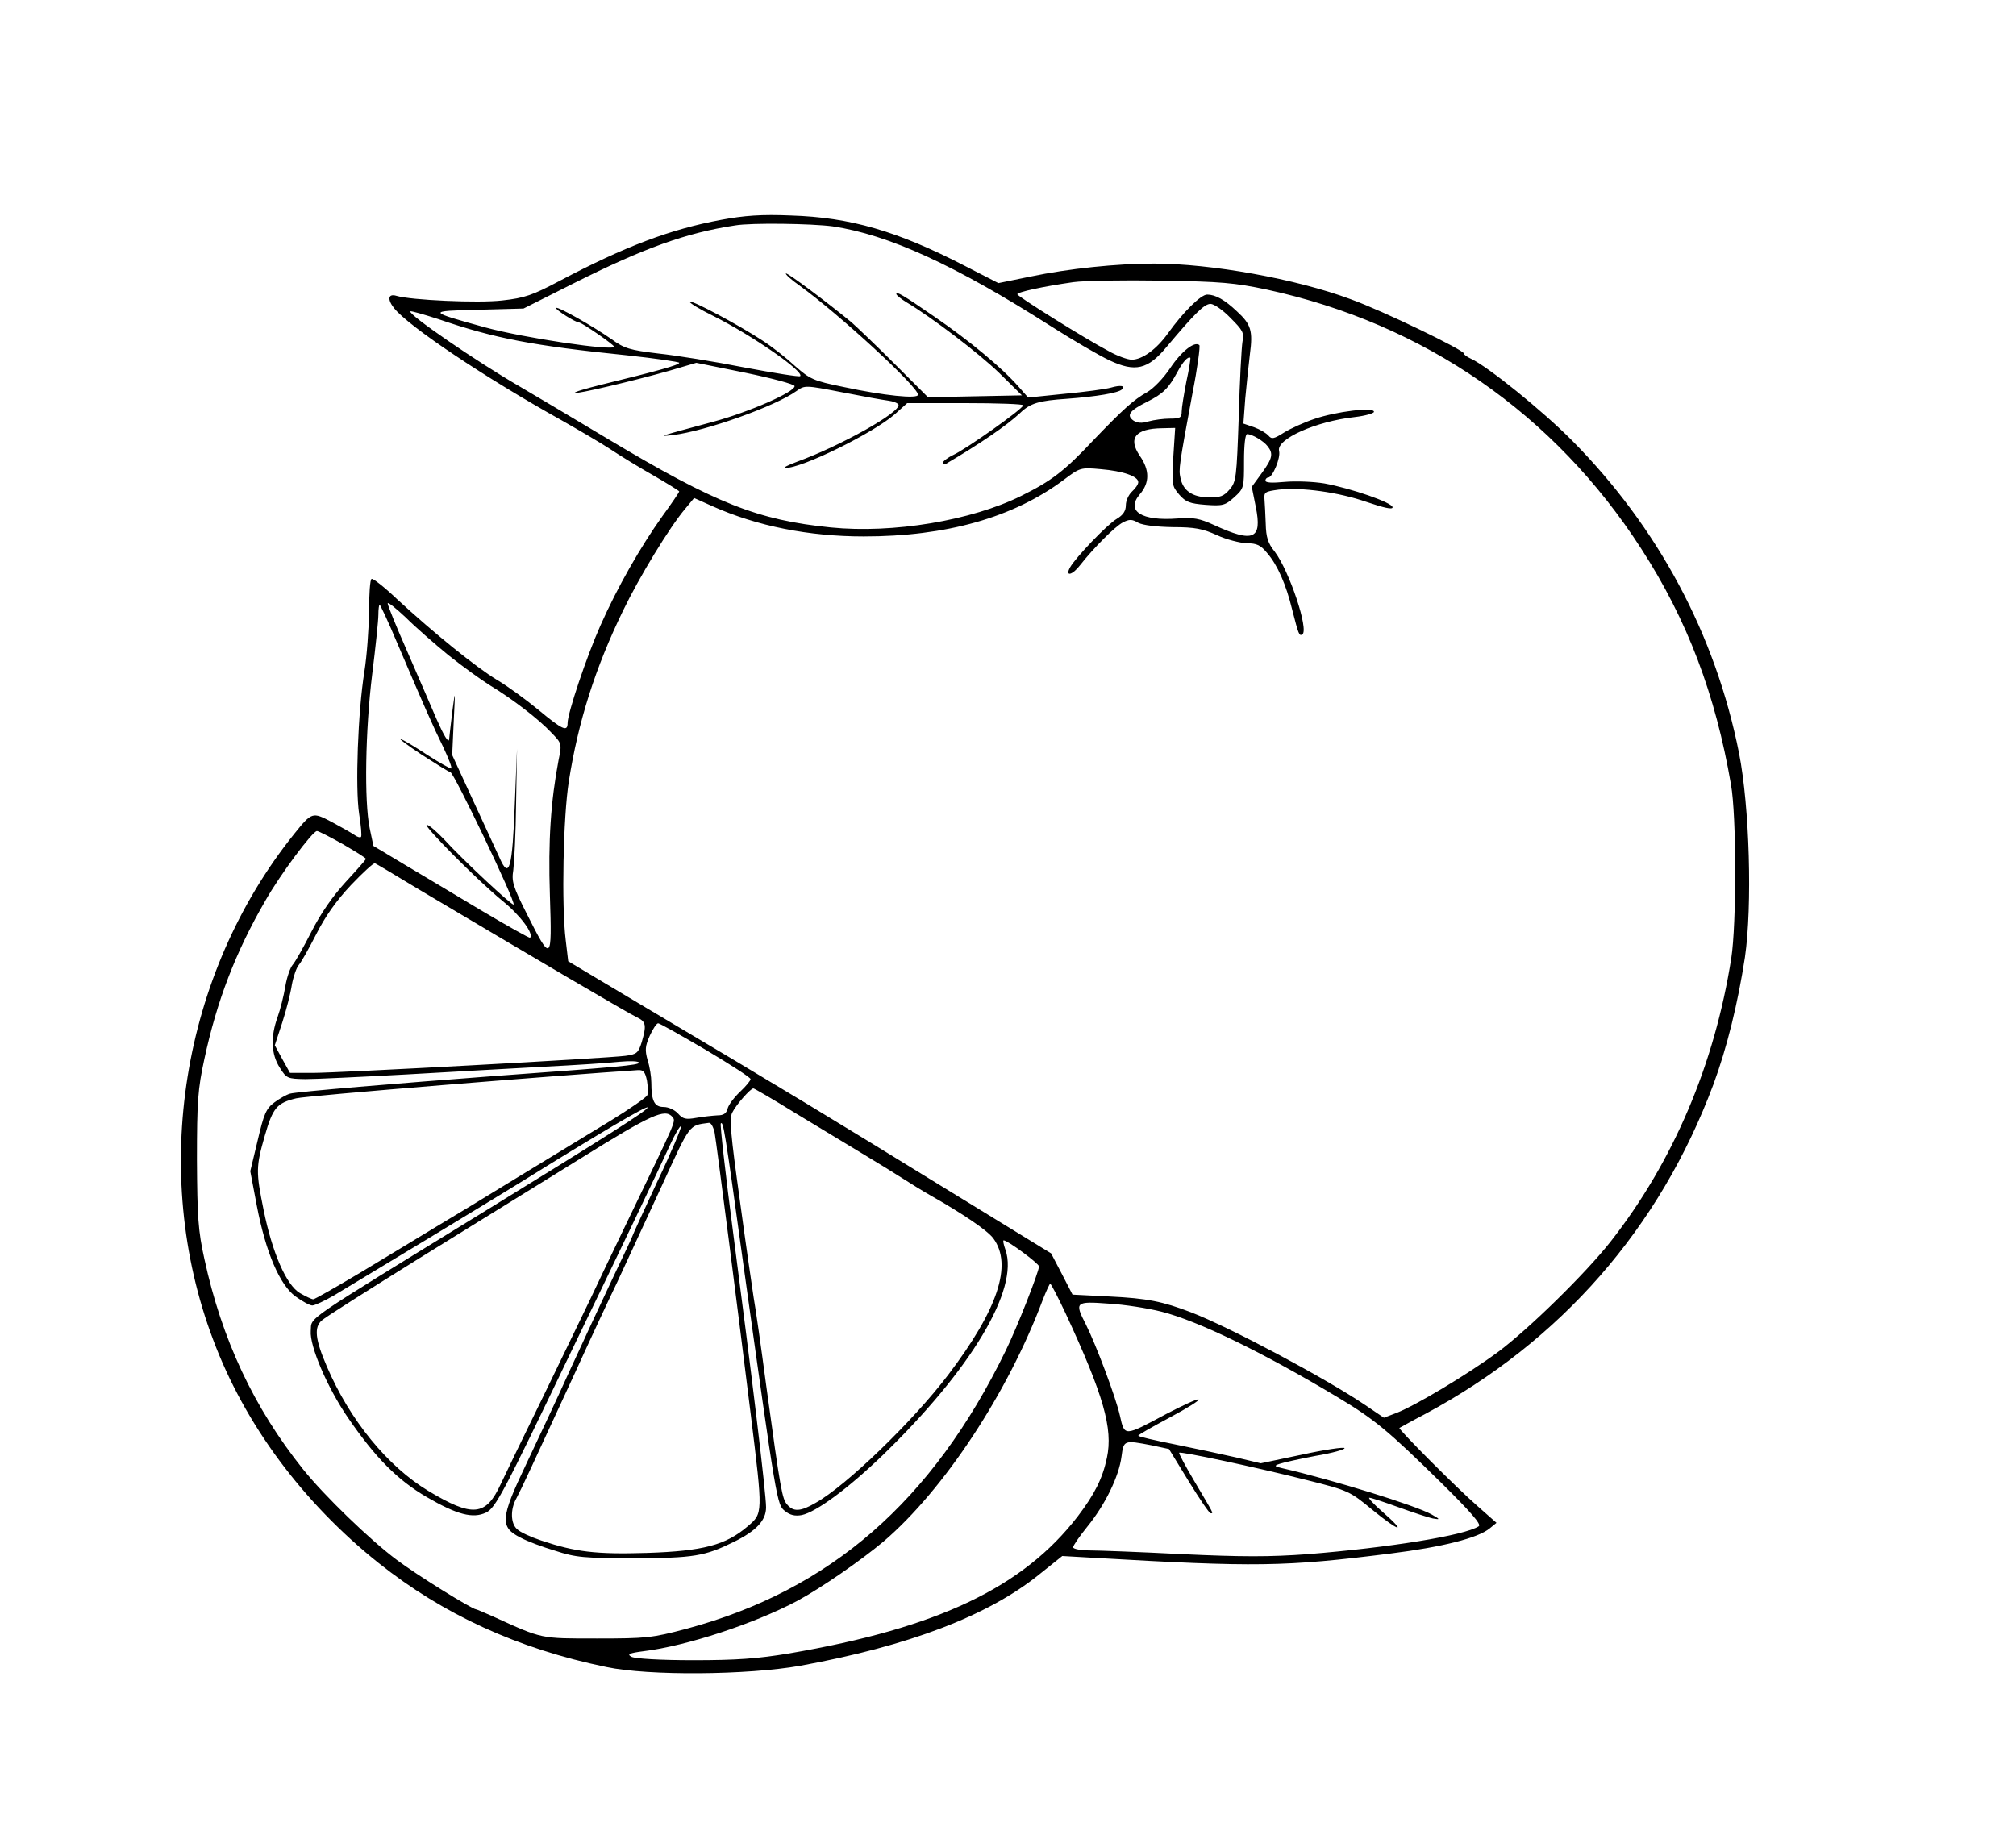 <?xml version="1.0" standalone="no"?>
<!DOCTYPE svg PUBLIC "-//W3C//DTD SVG 20010904//EN"
 "http://www.w3.org/TR/2001/REC-SVG-20010904/DTD/svg10.dtd">
<svg version="1.0" xmlns="http://www.w3.org/2000/svg"
 width="650pt" height="593pt" viewBox="0 0 650 593"
 preserveAspectRatio="xMidYMid meet">
<g transform="translate(0,593) scale(0.1,-0.1)"
fill="#000000" stroke="none">
<path d="M2325 5221 c-163 -30 -311 -86 -521 -197 -87 -46 -112 -55 -185 -63
-77 -9 -295 1 -341 15 -26 8 -30 -11 -8 -39 46 -59 296 -226 540 -362 58 -33
130 -75 160 -95 30 -20 92 -58 138 -84 45 -26 82 -49 82 -51 0 -2 -24 -38 -54
-79 -72 -101 -146 -231 -200 -353 -45 -101 -106 -283 -106 -315 0 -29 -16 -22
-93 42 -40 33 -100 77 -134 97 -68 41 -205 152 -323 261 -41 39 -78 68 -82 65
-5 -2 -8 -50 -8 -106 -1 -56 -7 -142 -15 -192 -21 -130 -30 -376 -17 -460 6
-38 9 -71 6 -74 -3 -3 -13 0 -22 7 -9 6 -42 25 -72 41 -63 33 -64 33 -122 -39
-363 -453 -465 -1089 -261 -1630 102 -273 289 -525 533 -720 208 -166 449
-277 735 -336 137 -29 455 -26 625 4 350 64 605 161 770 294 l75 60 105 -6
c518 -30 612 -29 953 14 168 21 282 50 320 81 l22 18 -60 53 c-68 59 -257 249
-253 253 2 1 39 22 83 45 438 235 756 599 929 1062 44 119 79 261 102 411 24
166 15 485 -19 658 -76 383 -261 728 -538 1008 -95 96 -272 239 -326 264 -13
6 -23 13 -23 17 0 11 -262 138 -365 175 -177 66 -451 115 -634 115 -121 0
-275 -16 -399 -42 l-103 -21 -107 55 c-219 113 -370 157 -562 163 -94 4 -150
0 -225 -14z m360 -21 c180 -27 393 -124 705 -323 69 -44 153 -93 187 -109 83
-39 124 -30 185 44 90 107 121 138 141 138 11 0 40 -20 64 -45 40 -40 45 -48
39 -77 -3 -18 -9 -127 -12 -242 -7 -197 -8 -210 -30 -235 -18 -21 -30 -26 -68
-25 -52 1 -82 22 -90 63 -6 27 -5 37 39 274 16 81 25 150 22 154 -15 14 -58
-20 -94 -74 -22 -33 -54 -66 -75 -78 -43 -24 -77 -55 -174 -156 -92 -98 -134
-130 -231 -178 -161 -80 -414 -122 -614 -102 -236 24 -369 76 -720 286 -118
71 -245 146 -284 169 -140 81 -361 233 -352 242 2 2 44 -10 93 -26 178 -61
302 -85 607 -116 92 -10 167 -21 167 -24 0 -7 -69 -26 -253 -71 -48 -12 -86
-23 -84 -26 5 -5 195 40 307 72 l85 25 158 -32 c87 -18 158 -37 159 -43 1 -19
-147 -84 -262 -115 -174 -47 -183 -49 -130 -43 106 13 330 93 398 142 27 19
28 19 147 -4 66 -13 133 -25 149 -27 16 -2 31 -8 33 -13 8 -24 -187 -133 -327
-184 -30 -11 -47 -20 -38 -20 52 -2 283 112 353 173 l40 36 188 0 c103 0 187
-3 186 -7 0 -11 -182 -140 -225 -160 -19 -9 -34 -21 -34 -25 0 -5 3 -7 8 -5
112 66 197 124 241 165 33 32 61 40 151 46 95 7 166 19 177 30 13 12 -4 15
-35 6 -18 -5 -85 -14 -150 -20 l-117 -12 -30 34 c-53 61 -160 150 -274 228
-100 69 -121 81 -121 72 0 -4 15 -16 33 -27 79 -47 232 -163 299 -228 l73 -72
-152 -3 -151 -3 -109 109 c-59 59 -122 119 -138 133 -79 65 -207 161 -211 157
-2 -3 17 -20 44 -39 126 -91 382 -326 382 -352 0 -14 -110 -3 -240 25 -98 20
-108 25 -157 68 -28 26 -75 63 -105 82 -76 50 -228 131 -234 125 -3 -3 31 -24
76 -46 126 -63 294 -180 280 -194 -3 -3 -84 10 -180 28 -96 19 -221 39 -278
45 -91 11 -109 16 -150 46 -60 42 -173 106 -179 101 -4 -5 63 -47 74 -47 9 0
113 -72 113 -78 0 -15 -290 28 -415 62 -188 52 -189 53 -24 57 l147 4 163 82
c225 113 361 162 519 186 52 9 248 6 315 -3z m1400 -204 c507 -110 927 -401
1207 -836 148 -229 239 -469 289 -760 18 -100 18 -450 1 -560 -54 -343 -187
-656 -389 -914 -81 -103 -265 -283 -363 -356 -99 -73 -265 -172 -326 -196
l-42 -16 -62 42 c-126 85 -433 249 -560 298 -92 35 -140 45 -264 51 l-118 6
-34 66 -35 67 -357 219 c-343 211 -490 301 -979 591 l-221 132 -8 68 c-14 113
-8 398 10 512 30 192 85 366 175 551 52 108 150 269 200 328 l29 35 58 -26
c145 -65 313 -98 489 -98 266 0 482 61 644 182 53 40 55 41 120 35 72 -6 121
-23 121 -42 0 -7 -9 -20 -20 -30 -11 -10 -20 -30 -20 -44 0 -19 -9 -32 -29
-44 -31 -18 -134 -126 -151 -157 -17 -31 8 -25 33 8 43 55 112 124 137 137 21
11 30 11 50 -1 16 -8 58 -13 111 -14 71 0 97 -5 143 -26 30 -14 74 -25 96 -26
32 0 45 -6 66 -32 33 -38 61 -102 80 -181 21 -82 23 -87 33 -81 22 14 -42 205
-89 267 -22 27 -28 47 -29 90 -1 30 -3 65 -4 79 -2 23 2 25 46 31 74 8 192 -8
284 -40 56 -19 83 -25 83 -17 0 15 -133 61 -220 77 -36 6 -93 8 -127 5 -41 -4
-63 -3 -63 4 0 5 4 10 9 10 14 0 41 64 35 86 -9 38 118 95 244 109 34 4 62 12
62 17 0 16 -122 1 -192 -23 -33 -11 -77 -31 -98 -44 -33 -21 -40 -22 -50 -10
-7 8 -27 20 -46 27 l-35 12 6 81 c4 44 11 109 15 143 10 75 4 96 -42 138 -39
37 -69 54 -96 54 -20 0 -77 -56 -127 -126 -36 -50 -82 -84 -116 -84 -13 0 -47
12 -75 28 -76 40 -293 176 -294 183 0 7 82 25 180 39 36 5 164 7 285 5 191 -3
236 -7 340 -29z m-260 -297 c-8 -41 -15 -84 -15 -96 0 -20 -5 -23 -38 -23 -20
0 -51 -4 -69 -9 -22 -7 -37 -5 -49 3 -23 17 -12 32 44 60 52 26 70 44 98 96
18 34 35 52 42 46 1 -2 -4 -37 -13 -77z m-42 -242 c-5 -89 -5 -94 19 -122 21
-24 34 -29 85 -33 55 -4 63 -2 92 24 32 29 32 31 32 117 0 53 4 87 10 87 16 0
53 -22 66 -39 19 -24 16 -39 -19 -87 l-32 -44 13 -65 c21 -104 -7 -117 -135
-58 -46 21 -66 25 -117 21 -117 -9 -168 24 -122 78 32 37 32 78 0 124 -39 57
-14 88 72 89 l42 1 -6 -93z m-2337 -640 c45 -36 106 -80 135 -98 71 -43 156
-108 197 -152 33 -34 34 -35 23 -88 -25 -132 -34 -259 -28 -437 7 -215 5 -217
-75 -58 -44 87 -49 104 -43 140 3 23 8 120 9 216 l3 175 -7 -175 c-8 -211 -18
-248 -49 -177 -8 17 -46 100 -84 182 l-69 150 5 110 c5 100 5 103 -4 35 -5
-41 -10 -84 -11 -95 -2 -12 -17 13 -40 65 -20 47 -64 148 -97 224 -34 77 -61
144 -61 150 0 6 26 -15 58 -45 31 -31 94 -86 138 -122z m-166 41 c87 -204 116
-270 149 -337 17 -36 29 -67 26 -69 -2 -2 -36 17 -75 42 -39 26 -78 49 -88 53
-9 3 21 -20 68 -51 47 -30 88 -56 92 -56 11 0 212 -420 204 -427 -4 -5 -162
142 -224 210 -25 26 -49 47 -56 47 -14 0 162 -178 245 -246 57 -46 101 -106
88 -118 -2 -2 -71 37 -154 86 -82 49 -195 117 -251 150 l-100 60 -12 57 c-18
87 -14 317 8 496 11 88 20 174 20 192 0 18 2 33 4 33 2 0 28 -55 56 -122z
m-175 -650 c41 -24 75 -45 75 -48 -1 -3 -30 -36 -66 -75 -42 -46 -80 -101
-110 -160 -25 -49 -52 -97 -60 -106 -8 -9 -19 -40 -24 -70 -5 -30 -16 -74 -25
-99 -23 -64 -21 -119 7 -163 22 -35 25 -36 83 -37 33 0 179 7 325 15 146 8
346 20 445 25 99 5 208 12 243 16 34 3 62 2 62 -3 0 -8 -66 -14 -465 -43 -305
-23 -642 -51 -660 -57 -11 -3 -34 -16 -50 -28 -27 -20 -34 -37 -54 -122 l-24
-100 21 -111 c29 -151 74 -256 125 -293 22 -16 46 -29 54 -29 8 0 40 15 71 33
102 61 495 299 597 362 254 158 416 254 413 243 -4 -11 -130 -91 -528 -336
-595 -366 -554 -337 -558 -384 -4 -49 54 -184 120 -280 89 -130 160 -201 254
-256 98 -57 149 -70 191 -50 31 15 56 63 274 518 68 140 161 334 207 430 46
96 97 204 113 239 16 35 32 62 35 59 2 -3 -31 -83 -76 -177 -44 -95 -80 -173
-80 -175 0 -2 -29 -64 -64 -137 -35 -74 -97 -208 -139 -299 -41 -91 -105 -227
-141 -303 -83 -174 -85 -202 -17 -236 20 -11 70 -30 111 -42 67 -22 94 -24
255 -24 191 0 229 7 320 52 74 36 105 70 105 112 0 45 -46 426 -106 884 -25
192 -43 351 -40 354 8 8 13 -20 71 -442 110 -789 110 -787 136 -808 16 -13 32
-17 54 -13 47 10 150 86 261 193 285 276 440 535 396 662 -6 17 -9 31 -6 31
13 0 114 -75 114 -84 0 -17 -72 -200 -107 -271 -237 -487 -567 -774 -1031
-898 -109 -29 -129 -31 -287 -31 -184 0 -175 -2 -333 70 -29 13 -55 24 -57 24
-12 0 -190 110 -255 159 -85 63 -235 208 -303 293 -159 199 -262 419 -318 678
-20 90 -23 135 -24 320 0 189 3 228 24 325 40 186 100 344 197 511 47 83 152
224 166 224 5 0 42 -19 83 -42z m245 -146 c350 -208 681 -403 704 -413 29 -14
31 -25 15 -80 -11 -35 -16 -39 -53 -44 -60 -8 -922 -55 -1008 -55 l-73 0 -25
45 -24 44 24 73 c13 40 27 95 31 122 5 27 15 56 23 65 8 9 33 54 56 99 29 57
64 107 112 158 39 41 73 72 77 70 3 -1 67 -39 141 -84z m926 -518 c79 -47 144
-89 144 -94 0 -5 -15 -23 -34 -41 -19 -18 -37 -42 -40 -54 -4 -16 -13 -22 -33
-22 -16 -1 -46 -4 -68 -8 -34 -6 -43 -4 -59 14 -11 12 -31 21 -46 21 -30 0
-40 19 -40 79 0 18 -5 51 -12 72 -9 33 -8 45 7 79 10 22 22 40 27 40 5 0 74
-39 154 -86z m-190 -99 c3 -19 4 -41 1 -47 -3 -7 -56 -44 -118 -82 -63 -38
-195 -119 -294 -179 -99 -61 -223 -136 -275 -167 -52 -32 -159 -96 -238 -144
-79 -47 -147 -86 -152 -86 -5 0 -24 9 -43 20 -44 26 -89 130 -117 268 -25 123
-25 139 4 240 26 90 39 105 101 120 29 8 857 75 1102 91 18 1 23 -6 29 -34z
m479 -105 c72 -43 168 -102 215 -130 47 -28 105 -64 130 -80 25 -16 65 -41 90
-55 104 -59 184 -113 203 -139 62 -85 15 -228 -146 -440 -113 -149 -329 -358
-428 -413 -48 -28 -71 -29 -91 -5 -16 18 -21 43 -68 387 -16 121 -34 247 -40
280 -5 33 -26 176 -45 317 -29 208 -34 262 -24 280 12 25 59 78 68 78 3 0 65
-36 136 -80z m-397 -12 c11 -15 16 -3 -136 -318 -57 -118 -115 -240 -129 -270
-14 -30 -80 -165 -145 -300 -66 -135 -130 -267 -143 -295 -48 -105 -91 -109
-234 -23 -131 79 -253 228 -327 401 -38 88 -42 127 -16 149 9 9 150 98 312
199 162 100 399 247 525 325 225 140 269 160 293 132z m136 -50 c7 -40 76
-580 117 -913 39 -318 39 -315 -10 -357 -71 -61 -144 -80 -324 -86 -166 -5
-232 3 -342 40 -33 11 -68 27 -77 36 -22 18 -23 65 -3 100 15 28 49 101 190
407 45 99 106 230 135 290 28 61 92 199 142 307 95 207 88 198 154 207 7 0 14
-14 18 -31z m1132 -584 c122 -263 153 -371 133 -465 -14 -67 -40 -118 -94
-189 -176 -229 -451 -360 -930 -442 -102 -17 -169 -22 -310 -22 -106 0 -188 5
-199 11 -15 8 -8 12 39 18 139 17 357 89 495 162 78 42 205 130 279 192 195
167 401 480 513 779 11 28 22 52 24 52 3 0 25 -43 50 -96z m309 6 c118 -30
324 -130 563 -273 124 -74 167 -110 340 -280 93 -92 129 -133 120 -139 -46
-30 -290 -69 -551 -90 -123 -9 -211 -9 -405 0 -136 7 -271 12 -299 12 -29 0
-53 5 -53 10 0 6 21 36 46 67 57 70 102 162 110 226 7 53 8 53 97 36 l56 -12
63 -103 c35 -57 67 -104 71 -104 10 0 13 -7 -52 103 -29 49 -51 90 -49 92 5 5
249 -47 411 -88 136 -34 139 -36 213 -97 87 -71 112 -76 32 -6 -29 25 -48 46
-43 46 6 0 48 -14 95 -31 47 -17 96 -33 110 -36 24 -4 24 -3 -4 13 -51 29
-320 112 -481 149 -26 6 -28 8 -10 14 11 4 64 16 117 26 54 9 96 21 93 25 -2
4 -64 -5 -137 -21 l-133 -28 -80 19 c-44 10 -133 29 -197 42 -65 13 -118 25
-118 28 0 3 46 29 102 59 56 30 98 56 92 58 -5 2 -52 -20 -104 -47 -136 -73
-134 -73 -149 -6 -13 59 -77 229 -110 295 -37 72 -34 75 73 67 52 -3 128 -15
171 -26z"/>
</g>
</svg>
